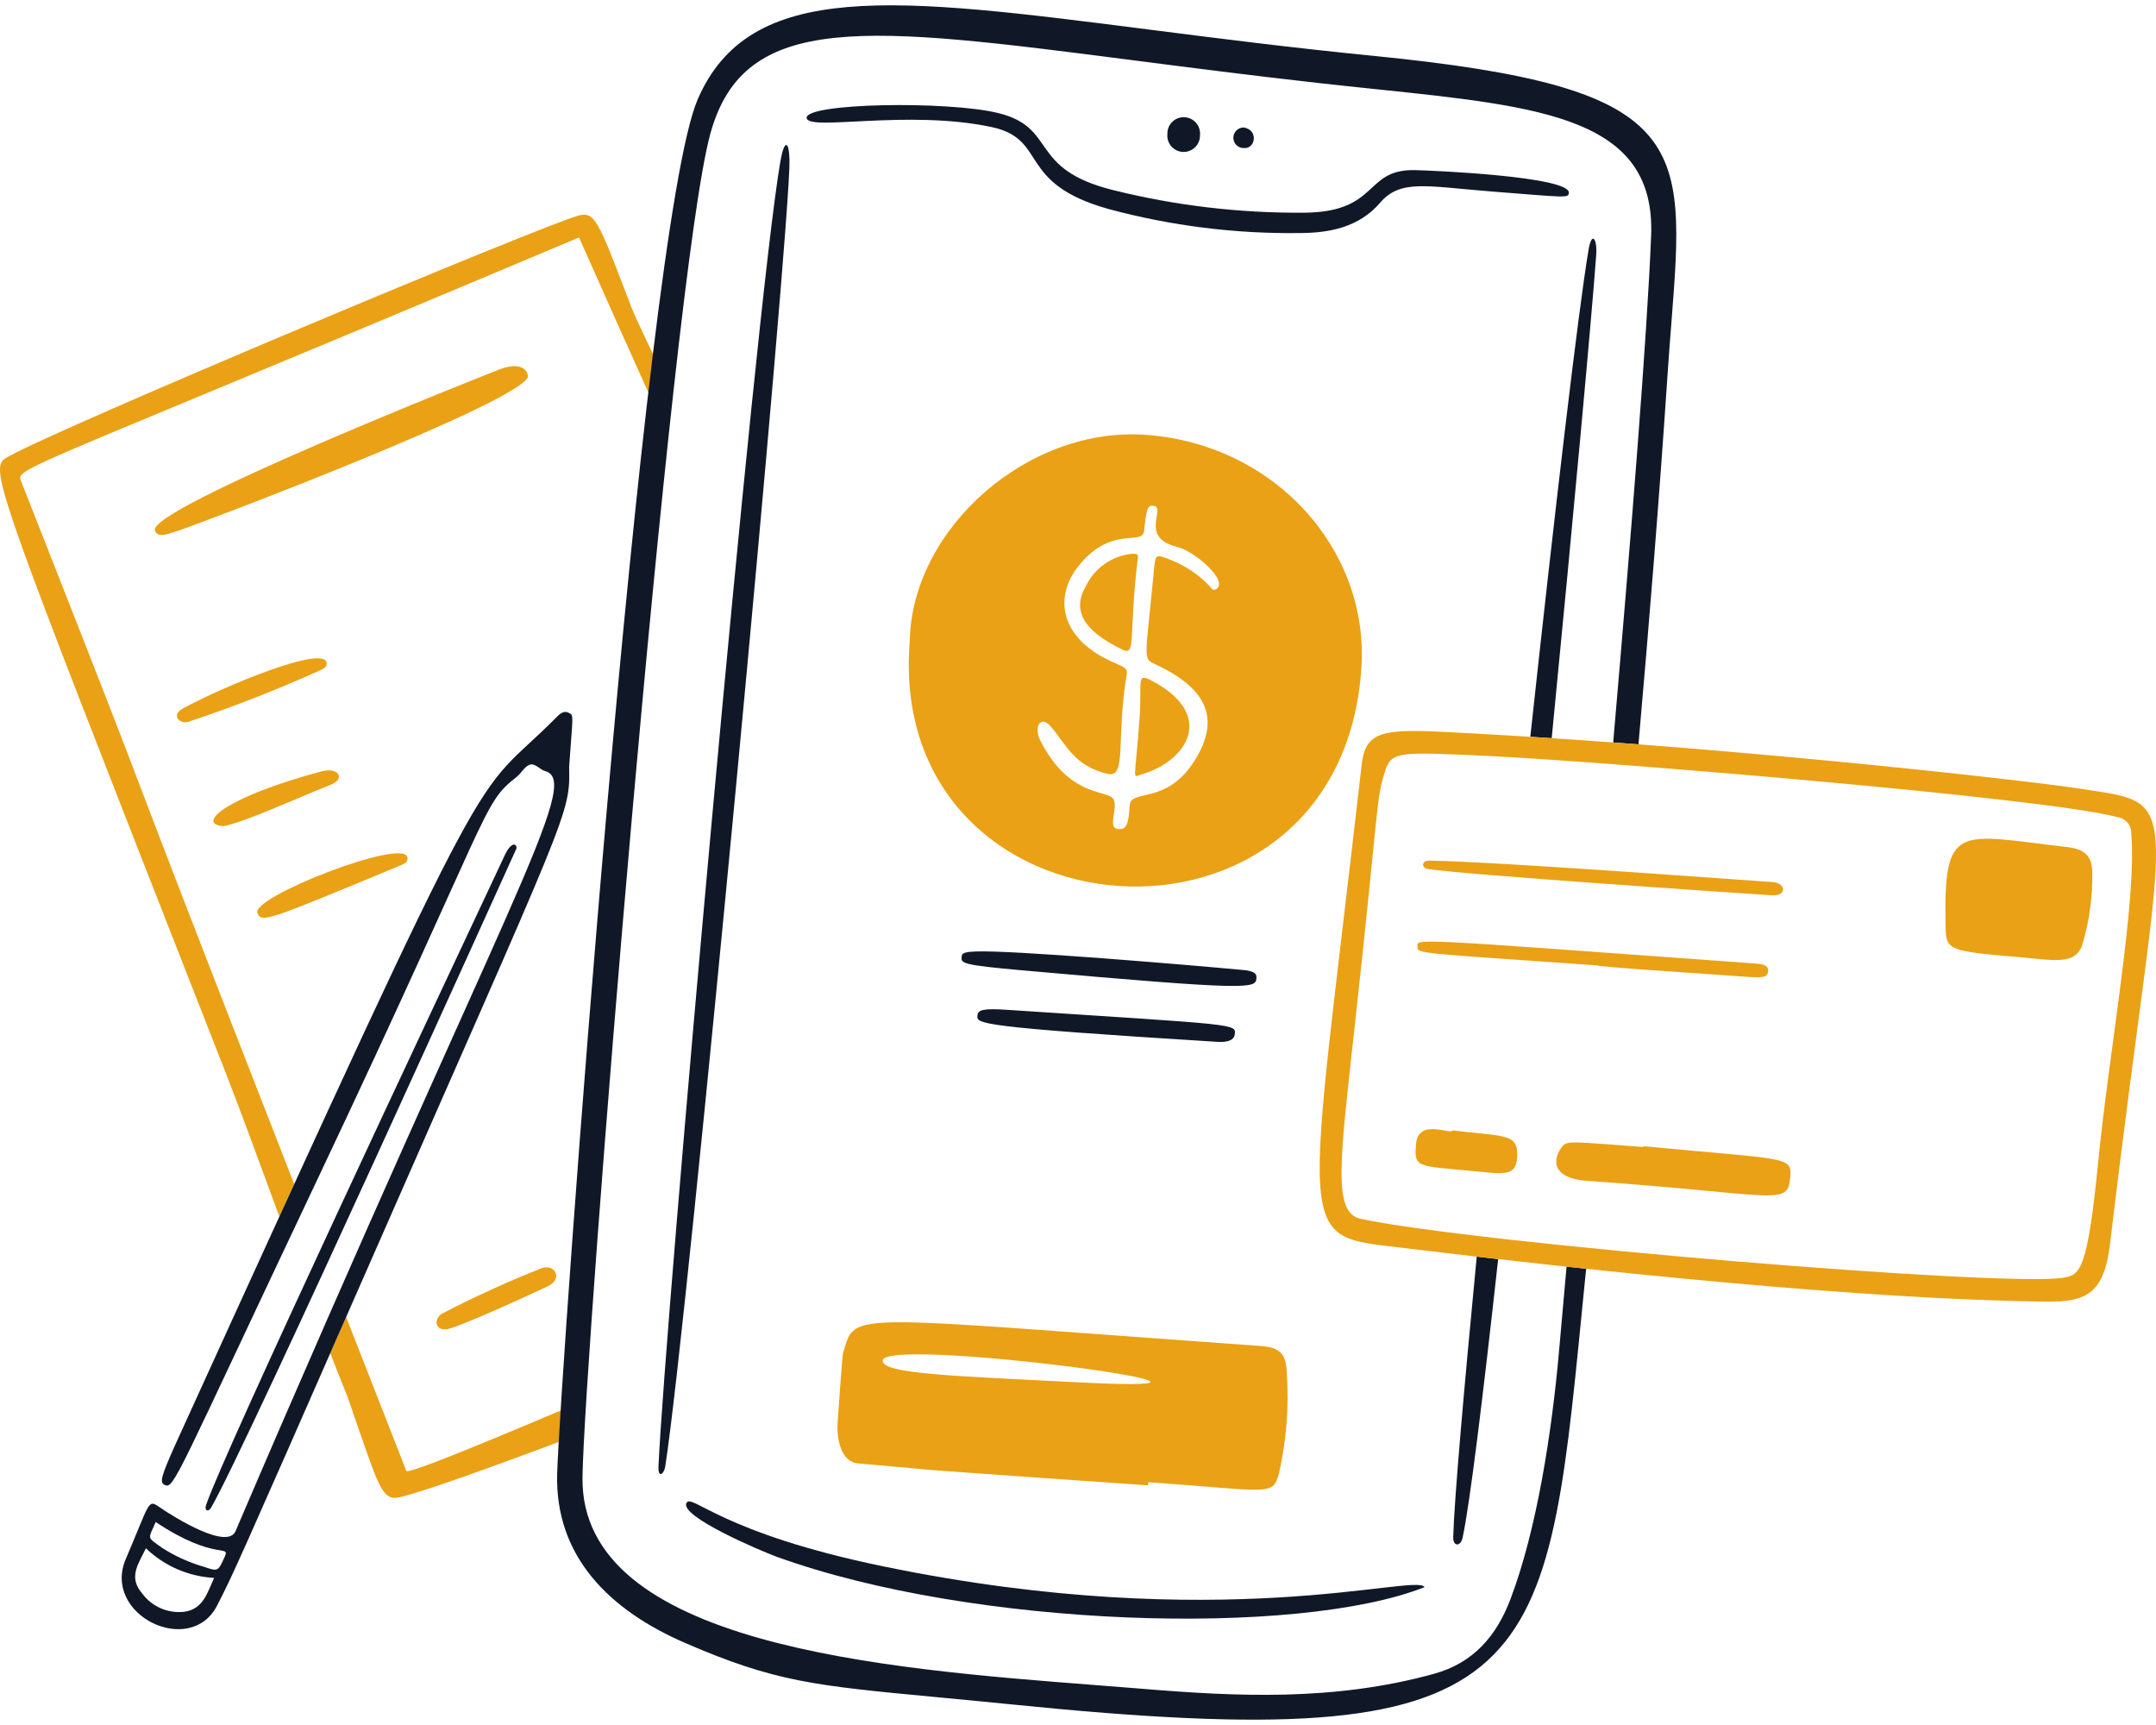 <svg width="380" height="304" viewBox="0 0 380 304" fill="none" xmlns="http://www.w3.org/2000/svg">
<path d="M93.07 66.359C91.882 70.839 35.638 92.139 31.234 93.589C29 94.323 27.806 94.703 27.306 93.515C25.706 89.715 85.76 65.983 88.152 65.055C90.1 64.303 92.782 64.101 93.07 66.359Z" fill="#EAA115"/>
<path d="M71.8 151.041C72.014 151.931 71.178 152.269 70.536 152.535C47.25 162.163 46.168 162.735 45.372 160.921C44.14 158.127 70.984 147.669 71.8 151.041Z" fill="#EAA115"/>
<path d="M57.57 116.783C57.686 117.491 57.05 117.847 56.51 118.087C48.892 121.528 41.101 124.576 33.17 127.219C31.522 127.619 30.17 125.971 32.22 124.861C39.474 120.913 57.058 113.641 57.57 116.783Z" fill="#EAA115"/>
<path d="M78.42 234.272C76.516 234.324 76.55 232.172 78.038 231.438C83.745 228.48 89.599 225.816 95.578 223.456C97.872 222.782 99.124 225.32 96.752 226.586C96.706 226.61 79.8 234.556 78.42 234.272Z" fill="#EAA115"/>
<path d="M39.4 145.589C34.448 145.255 39.66 140.493 56.688 135.935C59.616 135.151 61.014 137.217 58.26 138.309C51.612 140.949 43.144 144.895 39.4 145.589Z" fill="#EAA115"/>
<path fill-rule="evenodd" clip-rule="evenodd" d="M110.496 52.08L111.368 54.354C111.924 55.8 114.21 60.598 117.054 66.466L115.588 72.098C111.047 62.027 106.536 51.943 102.056 41.846C70.748 55.038 49.31 63.94 34.664 70.022C6.88 81.558 3.524 82.95 3.564 84.242C3.583 84.434 3.634 84.621 3.716 84.796V84.8C19.228 124.19 21.476 130.096 24.922 139.16C28.282 148 32.786 159.84 51.848 208.666L49.228 214.386L48.694 212.926C45.368 203.874 42.184 195.2 39.792 189.092C37.772 183.936 35.751 178.781 33.73 173.626C1.362 91.04 -1.702 83.226 0.59 81.048C0.83 80.82 1.13 80.654 1.458 80.472L1.518 80.438C11.072 75.102 96.088 39.508 101.984 37.984C104.812 37.256 105.444 38.906 110.496 52.08ZM58.214 238.474C59.181 240.99 60.174 243.497 61.192 245.994C61.904 248.03 62.532 249.848 63.092 251.47V251.474C66.908 262.534 67.582 264.488 70.404 263.864C74.316 262.998 86.614 258.59 101.388 253.028V247.488C90.752 252.016 71.9 259.946 71.62 259.23L61.008 232.108L58.214 238.474Z" fill="#EAA115"/>
<path d="M100.312 135.125C100.478 143.725 100.578 141.937 63.354 226.763C41.464 276.645 41.12 277.362 38.27 282.942C33.552 292.164 17.94 284.617 22.17 274.743C26.37 264.931 26.042 264.178 27.954 265.505C30.938 267.57 40.086 273.169 41.514 269.835C89.054 158.775 102.754 137.679 96.084 135.893C95.084 135.623 94.284 134.349 93.258 134.805C92.388 135.189 91.858 136.285 91.068 136.909C84.75 141.855 87.118 142.011 55.668 208.431C31.054 260.405 30.668 262.508 29.036 261.692C28.13 261.238 28.186 260.538 31.502 253.263C89.424 126.129 82.584 141.973 97.942 126.541C98.584 125.895 99.266 125.123 100.272 125.637C101.172 126.093 100.964 125.8 100.312 135.125ZM25.712 272.859C24.442 275.577 22.522 277.923 25.092 280.859C25.934 281.991 27.059 282.881 28.355 283.439C29.651 283.998 31.071 284.205 32.472 284.041C35.846 283.593 36.558 280.622 37.738 278.076C33.236 277.831 28.971 275.98 25.718 272.859H25.712ZM27.444 268.236C26.114 271.332 25.772 270.775 28.604 272.799C30.88 274.259 33.358 275.379 35.958 276.123C38.44 276.981 38.438 276.903 39.53 274.523C40.738 271.915 38.166 275.35 27.45 268.236H27.444Z" fill="#101828"/>
<path d="M91.04 149.491C91.02 149.537 43.012 255.865 37.208 265.691C36.692 266.565 35.988 266.205 36.316 265.245C39.58 255.663 76.48 177.335 88.976 150.693C90.076 148.359 91.04 148.573 91.04 149.491Z" fill="#101828"/>
<path d="M160.352 112.871C160.768 93.037 181.352 74.945 202.298 76.655C225.086 78.515 241.262 97.119 239.954 117.605C236.432 172.821 155.884 166.715 160.352 112.871ZM198.574 118.929C196.668 130.305 198.668 137.257 195.19 136.365C193.369 135.964 191.663 135.155 190.2 133.999C186.93 131.287 185.034 126.307 183.434 127.315C182.496 127.915 182.966 129.715 183.268 130.329C188.236 140.303 194.706 139.199 196.09 140.645C197.368 141.977 194.938 145.941 197.12 146.115C198.672 146.235 198.908 144.961 199.12 141.927C199.32 138.985 205.496 141.897 210.43 134.235C215.502 126.359 212.29 121.091 203.596 117.055C201.362 116.019 201.876 116.331 203.408 100.245C203.656 97.625 203.746 97.645 206.228 98.629C208.816 99.628 211.156 101.179 213.084 103.173C213.422 103.525 213.72 104.245 214.378 103.813C216.61 102.361 210.542 97.137 207.544 96.403C200.474 94.669 205.846 89.339 203.188 89.115C202.228 89.033 202.048 89.847 201.65 93.535C201.35 96.313 195.934 92.419 190.066 99.773C185.666 105.281 186.866 112.533 196.012 116.623C198.442 117.703 198.762 117.799 198.574 118.929Z" fill="#EAA115"/>
<path d="M202.342 261.766C151.45 258.198 171.502 259.648 151.2 257.898C148.2 257.64 147.44 253.448 147.628 250.768C148.486 238.528 148.524 238.674 148.678 238.168C150.878 230.968 148.628 231.968 222.194 237.208C225.554 237.448 226.712 238.558 226.794 241.958C227.206 247.905 226.74 253.88 225.41 259.69C224.298 263.72 223.978 262.726 202.386 261.208L202.342 261.766ZM155.572 239.742C155.322 242.12 167.842 242.48 190.44 243.63C231.778 245.734 156.02 235.432 155.572 239.742Z" fill="#EAA115"/>
<path d="M139.15 28.16C139.442 38.744 121.29 232.508 117.258 258.394C117.032 259.846 115.964 260.554 116.058 258.468C117.164 233.494 133.044 54.468 137.544 28.434C138.2 24.646 139.054 24.638 139.15 28.16Z" fill="#101828"/>
<path d="M262.352 33.699C251.352 32.829 246.818 31.571 243.238 35.737C239.548 40.033 234.39 41.051 229.142 41.071C217.743 41.229 206.377 39.802 195.37 36.831C179.006 32.251 184.854 24.521 174.706 22.377C159.88 19.247 142.43 23.177 142.174 20.795C141.886 18.133 167.13 17.749 175.944 19.925C186.482 22.525 181.09 29.755 196.206 33.505C207.208 36.239 218.51 37.575 229.846 37.483C243.17 37.381 240.336 29.835 249.306 29.979C252.29 30.027 277.062 31.113 276.506 34.049C276.352 34.909 276.158 34.799 262.352 33.701V33.699Z" fill="#101828"/>
<path d="M251.08 279.707C228.68 288.559 171.432 286.865 136.866 274.343C134.13 273.343 119.666 267.205 121.002 264.863C121.984 263.153 127.056 270.159 155.824 276.075C215.414 288.331 249.696 277.159 251.08 279.707Z" fill="#101828"/>
<path d="M219.702 171.001C221.268 171.295 221.492 171.679 221.446 172.383C221.328 174.227 220.628 174.617 179.946 170.983C169.666 170.067 169.396 169.753 169.486 168.695C169.55 167.967 169.566 167.541 175.076 167.695C186.952 168.051 219.302 170.927 219.702 171.001Z" fill="#101828"/>
<path d="M217.614 182.351C217.446 183.551 215.826 183.685 214.574 183.607C172.174 180.979 172.15 180.407 172.274 179.007C172.364 177.995 173.102 177.671 177.5 177.961C218.496 180.665 217.888 180.379 217.614 182.351Z" fill="#101828"/>
<path d="M211.5 23.8C211.512 24.193 211.444 24.584 211.3 24.951C211.156 25.317 210.939 25.65 210.662 25.93C210.244 26.351 209.706 26.633 209.121 26.737C208.536 26.841 207.934 26.762 207.396 26.51C206.858 26.258 206.411 25.846 206.117 25.331C205.822 24.815 205.694 24.221 205.75 23.63C205.729 23.037 205.892 22.451 206.216 21.955C206.541 21.458 207.012 21.074 207.564 20.856C207.93 20.711 208.322 20.642 208.715 20.654C209.109 20.666 209.495 20.758 209.852 20.925C210.208 21.092 210.527 21.33 210.788 21.624C211.049 21.919 211.247 22.264 211.37 22.638C211.492 23.012 211.536 23.408 211.5 23.8Z" fill="#101828"/>
<path d="M219.246 22.47C221.862 22.933 221.246 26.247 219.302 26.09C219.058 26.104 218.813 26.069 218.583 25.987C218.352 25.904 218.141 25.776 217.962 25.609C217.782 25.443 217.638 25.242 217.539 25.018C217.439 24.795 217.386 24.553 217.382 24.309C217.378 24.064 217.424 23.821 217.517 23.595C217.609 23.368 217.747 23.163 217.921 22.991C218.095 22.819 218.302 22.684 218.53 22.595C218.758 22.505 219.001 22.462 219.246 22.47Z" fill="#101828"/>
<path d="M197.9 114.511C192.55 111.955 188.368 108.449 191.374 103.337C192.118 101.751 193.263 100.388 194.697 99.381C196.13 98.375 197.802 97.761 199.546 97.601C200.79 97.515 200.59 97.937 200.464 99.001C198.938 111.981 200.28 115.647 197.9 114.511Z" fill="#EAA115"/>
<path d="M200.858 126.445C201.282 120.433 200.258 118.561 202.702 119.807C214.362 125.757 209.524 134.017 201.188 136.481C199.442 136.999 200.046 137.987 200.858 126.445Z" fill="#EAA115"/>
<path fill-rule="evenodd" clip-rule="evenodd" d="M294.584 56.93C297.098 24.86 297.84 15.37 242.06 9.842C227.502 8.4 214.33 6.718 202.494 5.206C157.786 -0.504 132.154 -3.778 122.962 17.534C113.18 40.2 98.6 244.546 98.2 259.752C97.818 274.282 107.374 283.736 120.708 289.52C136.576 296.402 143.508 297.056 165.04 299.088L165.046 299.09C169.02 299.464 173.494 299.886 178.614 300.404C271.054 309.742 272.384 296.266 278.81 231.136V231.13C279.012 229.1 279.216 227.02 279.43 224.888L279.452 224.69L279.574 223.594L276.108 223.224C275.652 228.318 275.214 233.238 274.8 237.938C273.5 252.66 270.84 269.592 266.246 281.76C263.766 288.336 259.668 293.066 252.782 294.968C235.148 299.844 217.948 298.994 201.106 297.6C198.47 297.382 195.702 297.168 192.832 296.946C155.89 294.086 102.276 289.938 102.666 260.37C102.94 239.438 118.2 49.088 125.2 23.566C131.16 1.792 152.834 4.582 199.912 10.646C209.684 11.906 220.552 13.304 232.6 14.654C236.022 15.038 239.344 15.384 242.548 15.718C272.152 18.804 291.858 20.858 291.014 41.59C290.288 59.422 287.556 93.516 284.328 130.844L288.784 131.176C290.632 110.3 292.456 87.802 293.928 65.768C294.136 62.646 294.366 59.704 294.584 56.93ZM273.492 130.09C277.34 90.736 280.544 55.816 281.332 44.976C281.55 42 280.544 40.734 280 43.934C278.168 54.744 274.038 90.064 269.72 129.848L273.492 130.09ZM264.056 221.89C262.797 221.747 261.539 221.603 260.28 221.458C257.932 245.788 256.304 264.594 256.13 270.89C256.084 272.57 257.438 272.62 257.792 270.976C259.056 265.116 261.362 246.344 264.056 221.89Z" fill="#101828"/>
<path d="M247.2 219.911C227.876 217.571 230.2 220.461 240 134.751C240.758 128.115 244.446 128.417 259.974 129.273C308.862 131.961 359.15 137.821 366.098 138.915C385.79 142.011 381.528 138.045 371.908 219.161C370.836 228.195 367.508 229.469 360.582 229.385C328.332 229.001 281.698 224.091 247.2 219.911ZM363.758 225.167C366.648 224.679 367.932 223.855 369.838 204.519C371.732 185.281 376.654 158.719 375.638 146.919C375.67 146.213 375.434 145.52 374.978 144.979C374.521 144.438 373.878 144.089 373.176 144.001C360.776 140.615 281.958 134.145 262.308 133.223C246.798 132.495 245.274 132.399 244.186 135.717C242.472 140.947 243.12 141.399 238.866 179.989C236.126 204.843 234.84 213.733 239.852 214.803C260.15 219.125 353.468 226.903 363.748 225.167H363.758Z" fill="#EAA115"/>
<path d="M355.988 168.686C343.752 167.65 343.002 167.486 342.92 163.602C342.52 144.78 344.92 147.032 364.374 149.286C367.448 149.642 368.738 150.886 368.774 153.728C368.848 158.009 368.264 162.276 367.042 166.38C365.894 170.202 361.8 169.18 355.988 168.686Z" fill="#EAA115"/>
<path d="M289.684 202.002C314.782 204.402 315.842 203.716 315.544 207.366C315.108 212.728 313.628 210.476 279.652 208.094C274.334 207.722 273.318 205.094 275.094 202.396C276.136 200.814 276.594 201.218 289.67 202.138L289.684 202.002Z" fill="#EAA115"/>
<path d="M312.492 155.446C314.91 155.724 314.868 157.94 312.304 157.778C306.456 157.406 258.06 154.142 251.732 153.156C250.438 152.956 250.57 151.652 251.856 151.668C264.04 151.824 313.774 155.6 312.492 155.446Z" fill="#EAA115"/>
<path d="M281.546 170.135C249.746 167.901 249.834 168.099 249.836 166.837C249.836 165.333 247.902 165.343 309.306 169.801C310.494 169.887 311.75 170.001 311.626 171.181C311.472 172.655 310.426 172.303 301.358 171.679C297.242 171.401 281.53 170.371 281.546 170.135Z" fill="#EAA115"/>
<path d="M256 199.211C265.238 200.343 267.614 199.671 267.4 203.851C267.228 207.337 265.214 206.925 259.834 206.397C249.806 205.415 249.202 205.921 249.578 201.597C249.98 196.973 255.896 200.081 256 199.211Z" fill="#EAA115"/>
</svg>
